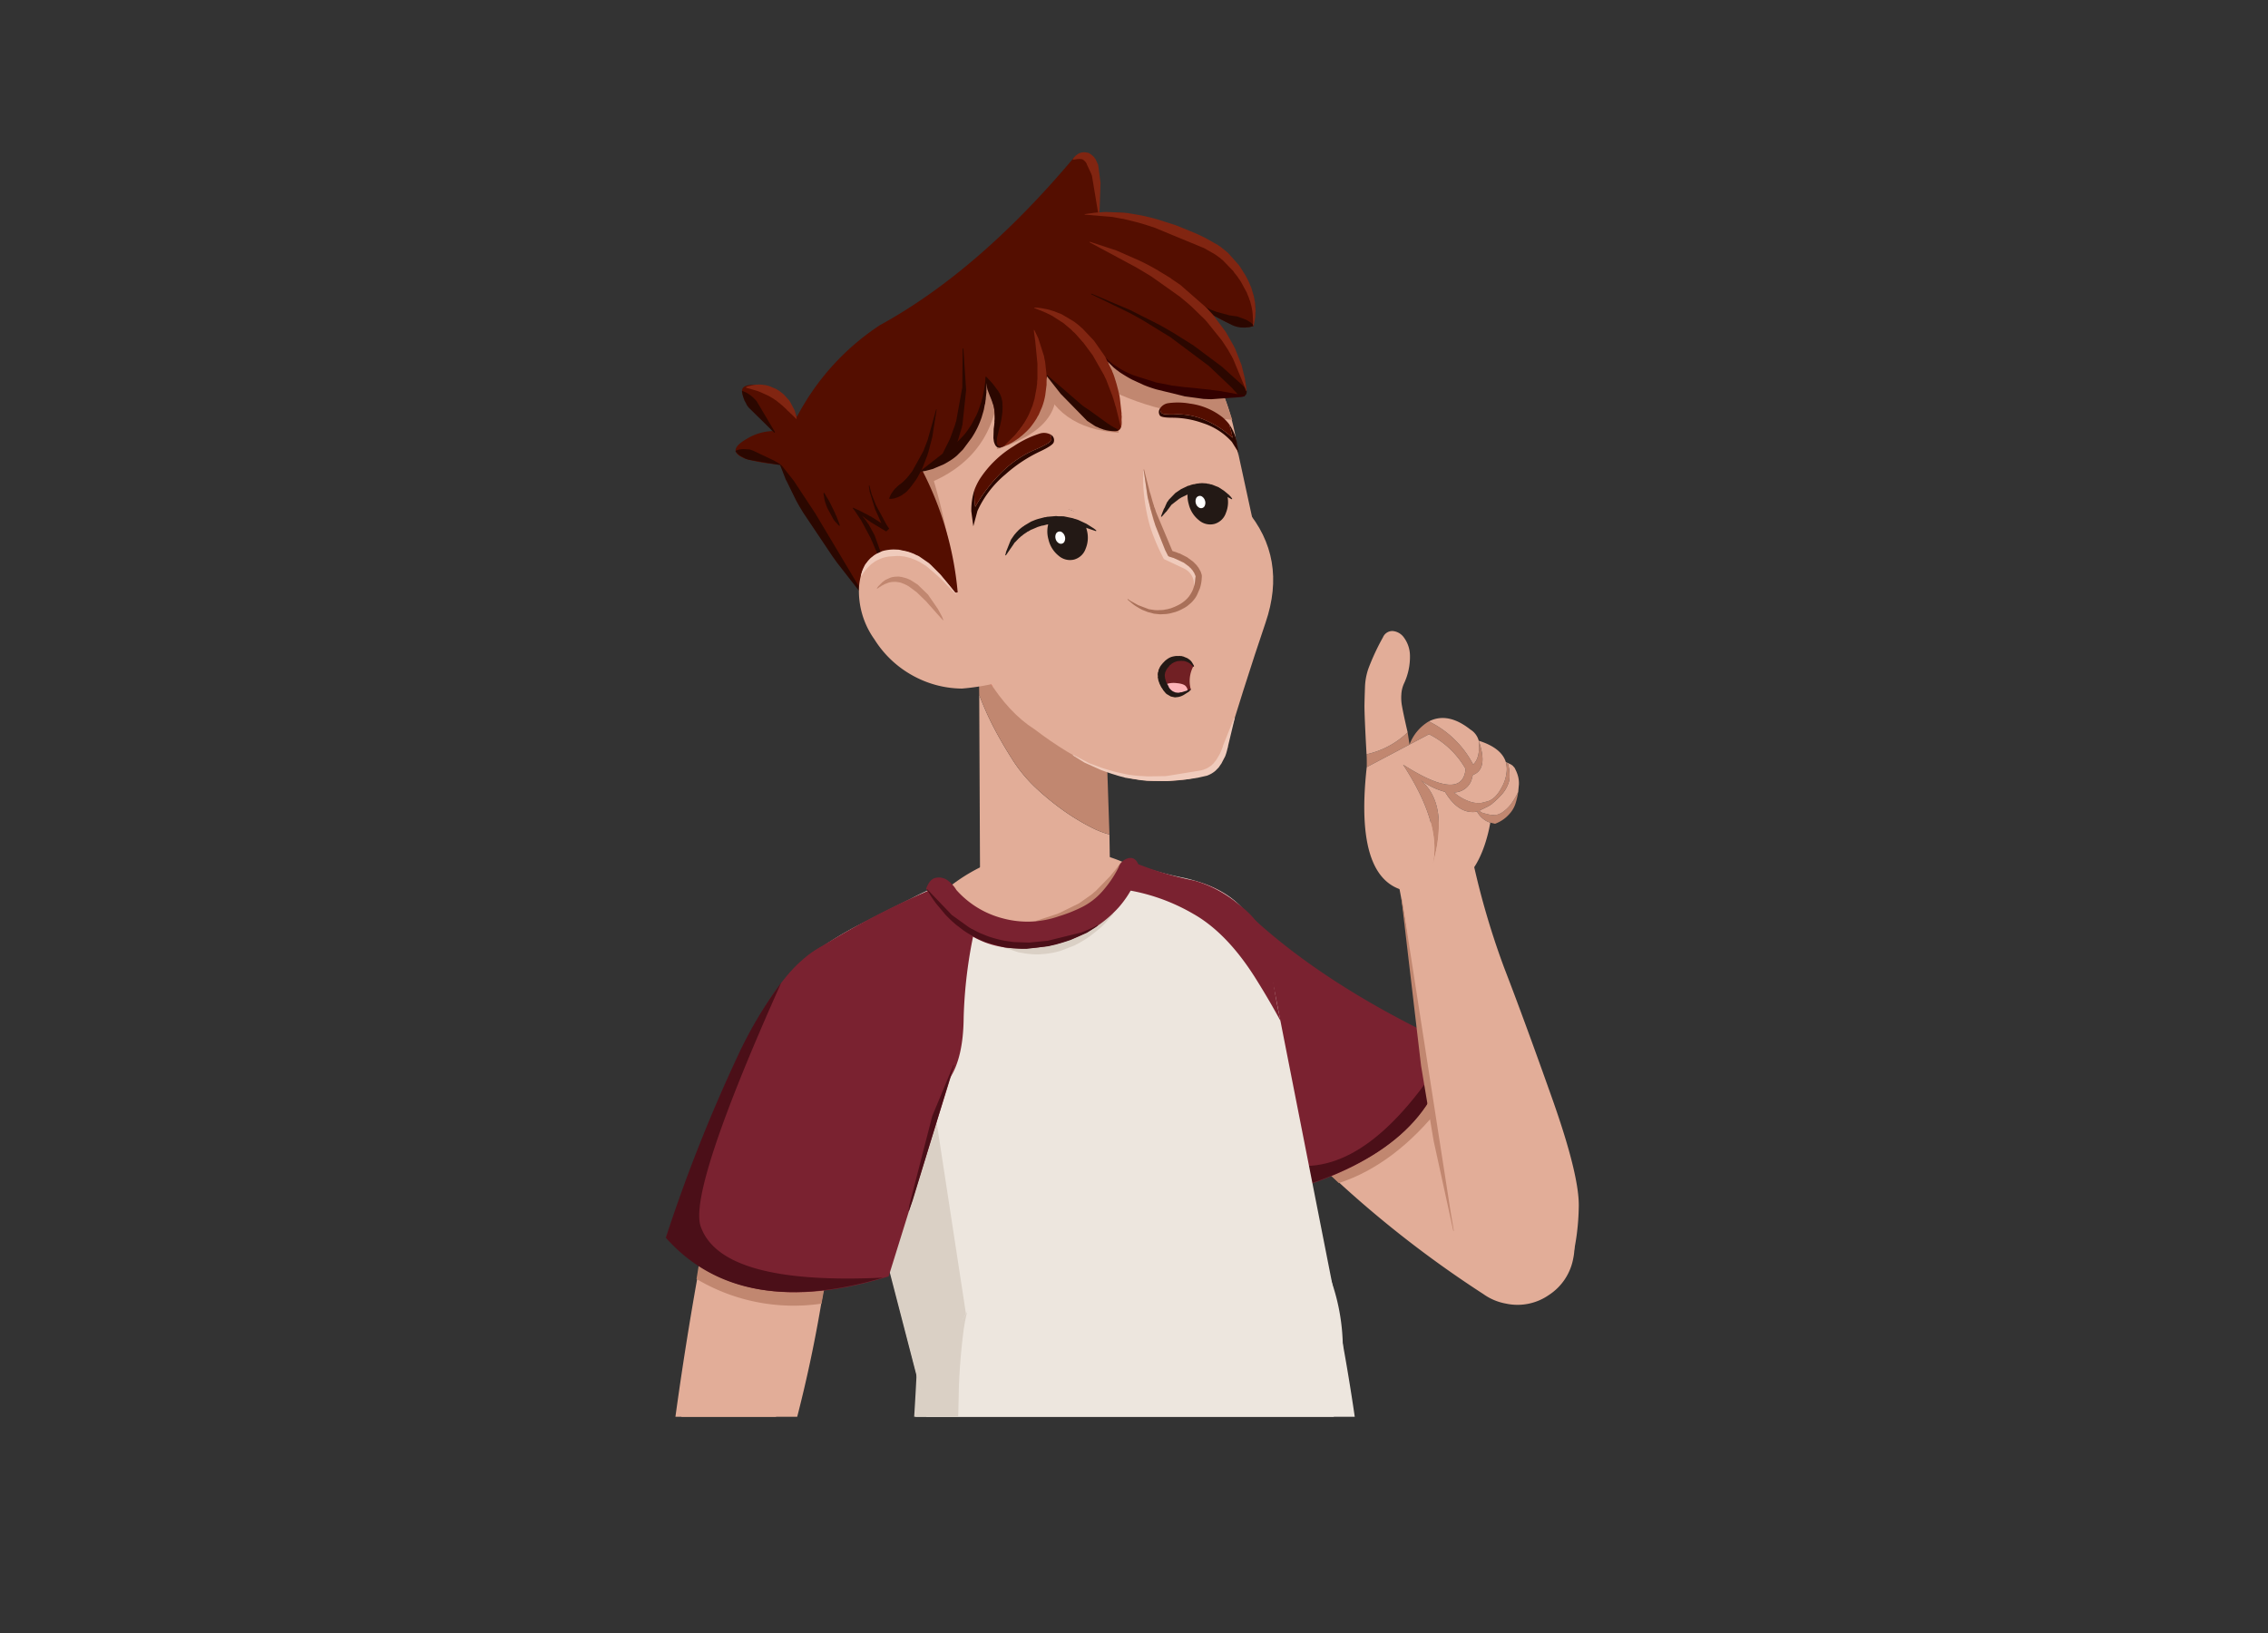 <svg xmlns="http://www.w3.org/2000/svg" xmlns:xlink="http://www.w3.org/1999/xlink" width="375" height="270" viewBox="0 0 375 270">
  <rect x="0" y="0" width="375" height="270" fill="#333333" stroke="none"/>
  <defs>
    <clipPath id="clip-path">
      <rect id="Rectangle_8669" data-name="Rectangle 8669" width="375" height="270" transform="translate(14772.434 -12428)" fill="#fff" stroke="#707070" stroke-width="1" opacity="0.59"/>
    </clipPath>
    <clipPath id="clip-path-2">
      <rect id="Rectangle_8668" data-name="Rectangle 8668" width="189" height="214" transform="translate(87 121)" fill="#fff"/>
    </clipPath>
  </defs>
  <g id="Mask_Group_16614" data-name="Mask Group 16614" transform="translate(-14772.434 12428)" clip-path="url(#clip-path)">
    <g id="Mask_Group_16604" data-name="Mask Group 16604" transform="translate(14772.434 -12528.75)" clip-path="url(#clip-path-2)">
      <g id="male_teen_2" data-name="male teen 2" transform="translate(422.823 911.212)">
        <g id="Group_104732" data-name="Group 104732" transform="matrix(-0.83, 0.558, -0.558, -0.83, -158.829, -601.655)">
          <g id="Group_104721" data-name="Group 104721" transform="translate(0.027 0)">
            <g id="Group_104720" data-name="Group 104720" transform="translate(0 0)">
              <path id="Path_75775" data-name="Path 75775" d="M29.455,41.826,8.89,46.324Q4.53,26.7.455,12.612H.482A10,10,0,0,1,0,9.479,9.115,9.115,0,0,1,2.758,2.785,9.158,9.158,0,0,1,9.479,0a9.071,9.071,0,0,1,6.694,2.785,9.21,9.21,0,0,1,2.222,3.4A180.529,180.529,0,0,1,29.455,41.826Z" transform="translate(0)" fill="#e2ad98"/>
            </g>
          </g>
          <g id="Group_104724" data-name="Group 104724" transform="translate(6.56 33.642)">
            <g id="Group_104723" data-name="Group 104723" transform="translate(0 0)">
              <g id="Group_104722" data-name="Group 104722" transform="translate(0 0)">
                <path id="Path_75776" data-name="Path 75776" d="M2.463,11.8,0,2.319Q11.983-1.588,21.448,1.088l1.928,8.461Z" fill="#c18770"/>
              </g>
            </g>
          </g>
          <g id="Group_104726" data-name="Group 104726" transform="translate(0 35.424)">
            <g id="Group_104725" data-name="Group 104725" transform="translate(0 0)">
              <path id="Path_75777" data-name="Path 75777" d="M20.35,54.493A15.133,15.133,0,0,1,15.932,46h-.027Q12.3,28.687,0,8.276,11.568-4.871,35.667,2.867a108.023,108.023,0,0,1,11.3,37.809,16.6,16.6,0,0,1,.214,2.7,15.143,15.143,0,0,1-4.606,11.112A15.143,15.143,0,0,1,31.463,59.1,15.143,15.143,0,0,1,20.35,54.493Z" transform="translate(0 0)" fill="#7a2230"/>
            </g>
          </g>
          <g id="Group_104729" data-name="Group 104729" transform="translate(0.723 35.408)">
            <g id="Group_104728" data-name="Group 104728" transform="translate(0 0)">
              <g id="Group_104727" data-name="Group 104727" transform="translate(0 0)">
                <path id="Path_75778" data-name="Path 75778" d="M34.837,2.964q7.733,15.22,9.827,27.152T46.029,47.9Q41.611,14.665,32,6.07q-9.586-8.622-32,1.5Q11.325-4.736,34.837,2.964Z" fill="#4b0f18"/>
              </g>
            </g>
          </g>
          <g id="Group_104731" data-name="Group 104731" transform="translate(28.25 75.591)">
            <g id="Group_104730" data-name="Group 104730" transform="translate(0 0)">
              <path id="Path_75779" data-name="Path 75779" d="M3.213,4.017v-.8h.8m-.8,0v-.8m3.213.8L3.213,0,0,3.213,3.213,6.426Zm-4.017,0h.8" transform="translate(0 0)" fill="none" stroke="rgba(0,0,0,0)" stroke-linecap="round" stroke-linejoin="round" stroke-width="0.083"/>
            </g>
          </g>
        </g>
        <g id="Group_104741" data-name="Group 104741" transform="matrix(1, -0.031, 0.031, 1, -197.324, -674.143)">
          <g id="Group_104734" data-name="Group 104734" transform="matrix(0.978, -0.208, 0.208, 0.978, 0, 8.183)">
            <g id="Group_104733" data-name="Group 104733" transform="translate(0 0)">
              <path id="Path_75780" data-name="Path 75780" d="M21.11,61.992a38.985,38.985,0,0,1-3.026,7.873L.009,64.857q-.027-2.035.027-4.07A380.189,380.189,0,0,1,3.731,15.8,128.253,128.253,0,0,0,5.016.054L17.843,0a130.341,130.341,0,0,0,.75,20.539q1.156,8.966,2.544,22.735T21.11,61.992Z" transform="translate(0)" fill="#e2ad98"/>
            </g>
          </g>
          <g id="Group_104736" data-name="Group 104736" transform="translate(4.849 0)">
            <g id="Group_104735" data-name="Group 104735" transform="translate(0 0)">
              <path id="Path_75781" data-name="Path 75781" d="M12.861,6.43a6.194,6.194,0,0,1-1.886,4.545A6.194,6.194,0,0,1,6.43,12.861a6.194,6.194,0,0,1-4.545-1.886A6.194,6.194,0,0,1,0,6.43,6.194,6.194,0,0,1,1.886,1.886,6.2,6.2,0,0,1,6.43,0a6.194,6.194,0,0,1,4.545,1.886A6.194,6.194,0,0,1,12.861,6.43Z" fill="#e2ad98"/>
            </g>
          </g>
          <g id="Group_104738" data-name="Group 104738" transform="translate(5.819 12.442)">
            <g id="Group_104737" data-name="Group 104737" transform="translate(0 0)">
              <path id="Path_75782" data-name="Path 75782" d="M6.636,52.726l.321,2.356q.054.054-.027.054-.054.054-.054-.027L4.092,40.167,2.4,27.689.021.054Q-.032,0,.048,0L.1.027,6.555,52.137Q6.609,52.539,6.636,52.726Z" transform="translate(0)" fill="#c18770"/>
            </g>
          </g>
          <g id="Group_104740" data-name="Group 104740" transform="translate(19.685 67.31)">
            <g id="Group_104739" data-name="Group 104739" transform="translate(0 0)">
              <path id="Path_75783" data-name="Path 75783" d="M3.213,4.017v-.8h.8m-.8,0v-.8m3.213.8L3.213,0,0,3.213,3.213,6.427Zm-4.017,0h.8" transform="translate(0 0)" fill="none" stroke="rgba(0,0,0,0)" stroke-linecap="round" stroke-linejoin="round" stroke-width="0.083"/>
            </g>
          </g>
        </g>
        <g id="Group_104746" data-name="Group 104746" transform="translate(-198.338 -705.914) rotate(-2.104)">
          <g id="Group_104743" data-name="Group 104743" transform="translate(0 0)">
            <g id="Group_104742" data-name="Group 104742" transform="translate(0 0)">
              <path id="Path_75784" data-name="Path 75784" d="M6.969,1.677q.118.992.236,2.032L0,7.182Q.071,5.93.047,5.056A14.073,14.073,0,0,0,6.969,1.677m13.892,15.64-.78-.213a3.656,3.656,0,0,1-.614-.284,4.008,4.008,0,0,1-1.488-1.583l.189-.118-.473.118q-2.859.213-4.914-3.5A11.978,11.978,0,0,1,8.789,9.616q4.725,4.253,1.441,14.317,1.961-6.686-4.205-16.939,9.592,6.615,10.3,1.087A14.286,14.286,0,0,0,10.49,2.126L7.206,3.709A7.51,7.51,0,0,1,10.537,0,16.261,16.261,0,0,1,17.6,7.395q1.252-1.087,1.063-3.9,1.347,4.442-.827,5.481l-.354.142-.26.851a3.078,3.078,0,0,1-2.953,1.914,7.629,7.629,0,0,0,2.953,1.748,4.659,4.659,0,0,0,1.37.165,5.4,5.4,0,0,0,.851-.165,2.988,2.988,0,0,0,.874-.284,4.454,4.454,0,0,0,.732-.52,7.576,7.576,0,0,0,.662-.756,11.925,11.925,0,0,0,.709-1.158,6.514,6.514,0,0,0,.638-1.937,3.949,3.949,0,0,0-.047-1.725q.378.26.378.307a2.6,2.6,0,0,0,.047.307,5.364,5.364,0,0,1,.118,1.11,4.567,4.567,0,0,1-.024.8,2.872,2.872,0,0,1-.142.732,5.506,5.506,0,0,1-1.134,1.89,13.5,13.5,0,0,1-1.583,1.441q-.118.094-.26.213a6.162,6.162,0,0,1-1.158.591,1.653,1.653,0,0,0-.236.118q-.307.118-.614.26a.35.35,0,0,0,.095.165.749.749,0,0,0,.284.213,11.61,11.61,0,0,0,1.559.449q.284,0,.591.024a2.7,2.7,0,0,0,1.11-.354,6.045,6.045,0,0,0,1.725-1.559,12.32,12.32,0,0,0,1.11-1.772,12.03,12.03,0,0,1-.449,1.725,4.633,4.633,0,0,1-1.11,1.843A5.765,5.765,0,0,1,20.861,17.317Z" transform="translate(0.677 15.148)" fill="#c18770"/>
              <path id="Path_75785" data-name="Path 75785" d="M6.89,12.55q.189,1.347.756,4.276A14.073,14.073,0,0,1,.724,20.2Q.606,13.873.677,12.077q.047-.8.095-1.559L.866,9.195a10.408,10.408,0,0,1,.685-3.142A38.138,38.138,0,0,1,4.15.973,1.682,1.682,0,0,1,5.8,0,2.539,2.539,0,0,1,7.623,1.162a5.126,5.126,0,0,1,.874,3A10.371,10.371,0,0,1,7.339,8.746a4.912,4.912,0,0,0-.5,1.772A7.419,7.419,0,0,0,6.89,12.55m11.151,4.205a3.065,3.065,0,0,1,1.3,1.89q.189,2.811-1.063,3.9a16.261,16.261,0,0,0-7.064-7.395q3.213-1.488,6.828,1.607m2.717,15.5-.236,1.016Q17.545,44.656,8.639,43.286-2.418,43.192.677,22.33l7.206-3.473,3.284-1.583A14.286,14.286,0,0,1,17,23.228q-.709,5.528-10.3-1.087,6.166,10.253,4.205,16.939,3.284-10.064-1.441-14.317a11.978,11.978,0,0,0,3.993,2.126q2.055,3.709,4.914,3.5l.473-.118-.189.118a4.008,4.008,0,0,0,1.488,1.583,3.656,3.656,0,0,0,.614.284m4.82-5.079a.524.524,0,0,1-.024.165,12.32,12.32,0,0,1-1.11,1.772,6.045,6.045,0,0,1-1.725,1.559,2.7,2.7,0,0,1-1.11.354Q21.3,31,21.018,31a11.61,11.61,0,0,1-1.559-.449.749.749,0,0,1-.284-.213.351.351,0,0,1-.095-.165q.307-.142.614-.26a1.652,1.652,0,0,1,.236-.118,6.162,6.162,0,0,0,1.158-.591q.142-.118.26-.213a13.5,13.5,0,0,0,1.583-1.441,5.506,5.506,0,0,0,1.134-1.89,2.873,2.873,0,0,0,.142-.732,4.567,4.567,0,0,0,.024-.8,5.365,5.365,0,0,0-.118-1.11,2.594,2.594,0,0,1-.047-.307q0-.047-.378-.307a3.949,3.949,0,0,1,.047,1.725,6.514,6.514,0,0,1-.638,1.937,11.925,11.925,0,0,1-.709,1.158,7.576,7.576,0,0,1-.662.756,4.454,4.454,0,0,1-.732.52,2.988,2.988,0,0,1-.874.284,5.4,5.4,0,0,1-.851.165,4.659,4.659,0,0,1-1.37-.165,7.629,7.629,0,0,1-2.953-1.748A3.078,3.078,0,0,0,17.9,25.118l.26-.851.354-.142q2.174-1.04.827-5.481,3.709,1.323,4.347,3.686.591.307.732.378a2.32,2.32,0,0,1,.4.284,2.434,2.434,0,0,0,.26.307q.165.331.284.638a.923.923,0,0,1,.071.189,4.608,4.608,0,0,1,.284,1.961Z" fill="#e2ad98"/>
            </g>
          </g>
          <g id="Group_104745" data-name="Group 104745" transform="translate(8.562 33.857)">
            <g id="Group_104744" data-name="Group 104744" transform="translate(0 0)">
              <path id="Path_75786" data-name="Path 75786" d="M3.213,4.017v-.8h.8m-.8,0v-.8m3.213.8L3.213,0,0,3.213,3.213,6.427Zm-4.017,0h.8" transform="translate(0 0)" fill="none" stroke="rgba(0,0,0,0)" stroke-linecap="round" stroke-linejoin="round" stroke-width="0.083"/>
            </g>
          </g>
        </g>
        <g id="Group_104756" data-name="Group 104756" transform="matrix(0.999, -0.045, 0.045, 0.999, -281.159, -622.213)">
          <g id="Group_104748" data-name="Group 104748" transform="translate(0 33.635)">
            <g id="Group_104747" data-name="Group 104747" transform="translate(0 0)">
              <path id="Path_75787" data-name="Path 75787" d="M81.837,56.986A345.621,345.621,0,0,0,78.2,0L8.569,3A380.365,380.365,0,0,1,0,57.629Q38.478,72.4,81.837,56.986Z" transform="translate(0)" fill="#ede6de"/>
            </g>
          </g>
          <g id="Group_104750" data-name="Group 104750" transform="translate(8.349 2.149)">
            <g id="Group_104749" data-name="Group 104749" transform="translate(0 0)">
              <path id="Path_75788" data-name="Path 75788" d="M0,35.2A33.925,33.925,0,0,0,10.3,60.1a33.925,33.925,0,0,0,24.9,10.3A33.925,33.925,0,0,0,60.1,60.1a33.925,33.925,0,0,0,10.3-24.9A33.925,33.925,0,0,0,60.1,10.3,33.925,33.925,0,0,0,35.2,0,33.925,33.925,0,0,0,10.3,10.3,33.925,33.925,0,0,0,0,35.2Z" transform="translate(0)" fill="#ede6de"/>
            </g>
          </g>
          <g id="Group_104753" data-name="Group 104753" transform="translate(0.054 0)">
            <g id="Group_104752" data-name="Group 104752" transform="translate(0)">
              <g id="Group_104751" data-name="Group 104751">
                <path id="Path_75789" data-name="Path 75789" d="M42.124,9.319q.83-.027,1.687-.027.857.107,1.714.241a4.61,4.61,0,0,1,.509-.027,38.063,38.063,0,0,1-.482-7.257,8.887,8.887,0,0,1,.134-1.205A9.831,9.831,0,0,1,45.9,0l-.482,1.526A36.3,36.3,0,0,0,23.726,6.641l-6.989,7.284a57.871,57.871,0,0,0-6.159,10.631A49.685,49.685,0,0,0,8.462,34.92,436.513,436.513,0,0,1,0,91.451a45.61,45.61,0,0,0,7.177,2.33q4.409,1.1,6.936,1.848a36.905,36.905,0,0,0,6.293,1.232q3.769.489,7.793,1.232a39.391,39.391,0,0,0,8.141.7q4.151-.076,5.891-.134t7.123-.4a69.056,69.056,0,0,0,9.828-1.259q4.323-.75,7.418-1.553,3.124-.8,3.856-1.018.726-.188,1.446-.4.723-.241,1.446-.455-.562.107-1.1.241-4.392.857-8.944,1.366-3.24.375-6.534.7a116.761,116.761,0,0,1-11.97.4,63.925,63.925,0,0,1-7.418-.589A60.547,60.547,0,0,1,26.94,93.3a23.481,23.481,0,0,1-7.311-4.044,14.083,14.083,0,0,1-4.82-7.525,37.656,37.656,0,0,1-1.044-6.079,91.131,91.131,0,0,1-.348-11.033q.134-4.151.4-8.355.161-2.865.455-5.731.351-3.214.616-7.659.286-4.445,1.152-9.721A31.993,31.993,0,0,1,19.388,23.3a21.461,21.461,0,0,1,6.882-7.579,44.051,44.051,0,0,1,6.373-3.7A28.991,28.991,0,0,1,42.124,9.319Z" fill="#dad0c5"/>
              </g>
            </g>
          </g>
          <g id="Group_104755" data-name="Group 104755" transform="translate(37.705 95.441)">
            <g id="Group_104754" data-name="Group 104754" transform="translate(0 0)">
              <path id="Path_75790" data-name="Path 75790" d="M3.214,2.41v.8h.8m-.8,0v.8m3.214-.8L3.214,6.427,0,3.214,3.214,0Zm-4.017,0h.8" transform="translate(0 0)" fill="none" stroke="rgba(0,0,0,0)" stroke-linecap="round" stroke-linejoin="round" stroke-width="0.083"/>
            </g>
          </g>
        </g>
        <g id="Group_104781" data-name="Group 104781" transform="translate(-299.215 -662.348) rotate(-9)">
          <g id="Group_104758" data-name="Group 104758" transform="translate(30.393 0)">
            <g id="Group_104757" data-name="Group 104757" transform="translate(0 0)">
              <path id="Path_75791" data-name="Path 75791" d="M32.4,19.229,35.053,6.536a30.261,30.261,0,0,0-8.73-5.008A27.548,27.548,0,0,0,17.513,0,29.54,29.54,0,0,0,.616,5.09L0,19.229Z" fill="#e2ad98"/>
            </g>
          </g>
          <g id="Group_104760" data-name="Group 104760" transform="translate(8.435 3.135)">
            <g id="Group_104759" data-name="Group 104759" transform="translate(0 0)">
              <path id="Path_75792" data-name="Path 75792" d="M74.979,21.182a18.653,18.653,0,0,0-2.838-9.372Q69.557,7.721,63.3,5.222a54.5,54.5,0,0,1-8.569-4.017q-2.185,5.811-9.319,9.962-7.1,4.178-12.452-1.285Q27.638,4.445,26.3,3.294A11.429,11.429,0,0,1,23.806,0a44.482,44.482,0,0,0-5.623,1.553q-4.712,1.48-9.426,3.026A55.9,55.9,0,0,0,0,8.355L7.069,82.049q2.785-3.8,5.838-7.364Q15.639,71.5,18.638,68.5l1.125-1.125L20.887,66.3q2.169-1.982,4.5-3.776a45.114,45.114,0,0,1,8.971-5.275A28.482,28.482,0,0,1,43.167,55a26.956,26.956,0,0,1,8.7.777,32.823,32.823,0,0,1,8.542,3.749,39.681,39.681,0,0,1,5.329,3.91,56.94,56.94,0,0,1,4.713,4.552,70.858,70.858,0,0,1,6.587,8.167Z" fill="#ede6de"/>
            </g>
          </g>
          <g id="Group_104762" data-name="Group 104762" transform="translate(0.268 9.535)">
            <g id="Group_104761" data-name="Group 104761" transform="translate(0 0)">
              <path id="Path_75793" data-name="Path 75793" d="M31.438,15.719A15.144,15.144,0,0,0,26.832,4.606,15.144,15.144,0,0,0,15.719,0,15.144,15.144,0,0,0,4.606,4.606,15.144,15.144,0,0,0,0,15.719,15.144,15.144,0,0,0,4.606,26.832a15.144,15.144,0,0,0,11.113,4.606,15.144,15.144,0,0,0,11.113-4.606A15.144,15.144,0,0,0,31.438,15.719Z" fill="#ede6de"/>
            </g>
          </g>
          <g id="Group_104765" data-name="Group 104765" transform="translate(11.059 38)">
            <g id="Group_104764" data-name="Group 104764" transform="translate(0 0)">
              <g id="Group_104763" data-name="Group 104763">
                <path id="Path_75794" data-name="Path 75794" d="M13.978,0Q.027,2.276,0,2.249l4.392,45.2,9.4-11.568Z" fill="#dad0c5"/>
              </g>
            </g>
          </g>
          <g id="Group_104770" data-name="Group 104770" transform="translate(0 3.536)">
            <g id="Group_104767" data-name="Group 104767" transform="translate(0 0)">
              <g id="Group_104766" data-name="Group 104766">
                <path id="Path_75795" data-name="Path 75795" d="M32.134,21.958A77.031,77.031,0,0,1,37.115,5.623L30.849,0A138.006,138.006,0,0,0,10.711,6.668Q.519,10.814,0,22.654q1.425,9,8.194,12.773L8.7,35.7q.341.19.669.348.073.032.134.054l.455.187a14.5,14.5,0,0,0,4.418,1.071,15.987,15.987,0,0,0,1.607.08A15.144,15.144,0,0,0,27.1,32.83a14.781,14.781,0,0,0,1.125-1.259Q31.045,28.515,32.134,21.958Z" fill="#7a2230"/>
              </g>
            </g>
            <g id="Group_104769" data-name="Group 104769" transform="translate(61.537 1.071)">
              <g id="Group_104768" data-name="Group 104768" transform="translate(0 0)">
                <path id="Path_75796" data-name="Path 75796" d="M10.765,9.854q5.124,4.068,8.649,12.452,1.644,3.878,2.865,7.364a72.14,72.14,0,0,1-.107-8.462,21.48,21.48,0,0,0-.455-5.784q-.219-2.673-3.16-5.811a20.093,20.093,0,0,0-6.721-5.141A54.416,54.416,0,0,1,2.517,0L0,4.07A32.112,32.112,0,0,1,10.765,9.854Z" fill="#7a2230"/>
              </g>
            </g>
          </g>
          <g id="Group_104772" data-name="Group 104772" transform="translate(46.434 4.233)">
            <g id="Group_104771" data-name="Group 104771" transform="translate(0 0)">
              <path id="Path_75797" data-name="Path 75797" d="M10.5,4.017l-.161.08-.509.321L7.5,5.57,4.044,6.641l-.161.027-.161.054L.054,7.31H.027L0,7.364l.027.027.214.054,1.446.107.134.027,1.848-.054.348-.054H4.2L5.7,7.2l1.58-.455a12.508,12.508,0,0,0,1.58-.616l.777-.4,2.383-1.607,2.089-2.115.91-1.285L15.13.589l.187-.348L15.424.08Q15.451.054,15.4,0h-.054L15.21.161,14.085,1.232l-.107.08-.321.295-.107.08-.214.214Z" transform="translate(0)" fill="#c18770"/>
            </g>
          </g>
          <g id="Group_104774" data-name="Group 104774" transform="translate(38.079 12.32)">
            <g id="Group_104773" data-name="Group 104773" transform="translate(0 0)">
              <path id="Path_75798" data-name="Path 75798" d="M17.111,1.687l-.589.241-.214.054a18.054,18.054,0,0,1-1.794.562q-.8.214-.937.241l-1.446.295H12l-.107.027-2.276.161-.134.027-.107-.027h-.75L7.15,3.133,4.659,2.6l-2.7-.991L.964,1.125.75,1.044.589.937.08.7Q0,.616,0,.723V.777L1.633,2.2l.134.08.589.428L4.74,3.936h.054l1.071.375L6,4.338l.107.054.268.054a11.212,11.212,0,0,0,2.115.375,13.755,13.755,0,0,0,2.249.027l.83-.08,2.383-.509.268-.08.107-.054L14.46,4.1l.509-.187a17.757,17.757,0,0,0,1.821-.777l1.526-.857a13.19,13.19,0,0,0,1.232-.83L21.208.08V0h-.08L19.575.7l-.08.027-.589.268-.161.054-.161.08-1.259.509Z" transform="translate(0)" fill="#dad0c5"/>
            </g>
          </g>
          <g id="Group_104776" data-name="Group 104776" transform="translate(29.349 1.929)">
            <g id="Group_104775" data-name="Group 104775" transform="translate(0 0)">
              <path id="Path_75799" data-name="Path 75799" d="M22.521,13.5a19.452,19.452,0,0,0,8.462-3.963,17.021,17.021,0,0,0,2.758-2.919,9.289,9.289,0,0,0,1.553-3.4q-.214-1.366-1.285-1.446a2.24,2.24,0,0,0-2.035,1.259,18.478,18.478,0,0,1-3.4,3.588,11.115,11.115,0,0,1-3.562,1.928,24.317,24.317,0,0,1-4.017.91,15.63,15.63,0,0,1-9.239-1.1A15.409,15.409,0,0,1,4.9,2.518,5.406,5.406,0,0,0,3.722.724,2.441,2.441,0,0,0,1.9,0Q.83,0,0,1.527A26.27,26.27,0,0,0,4.231,8.436a14.6,14.6,0,0,0,8.944,5.141A22.584,22.584,0,0,0,22.521,13.5Z" transform="translate(0 0)" fill="#7a2230"/>
            </g>
          </g>
          <g id="Group_104778" data-name="Group 104778" transform="translate(29.435 3.569)">
            <g id="Group_104777" data-name="Group 104777" transform="translate(0 0)">
              <path id="Path_75800" data-name="Path 75800" d="M19.757,12.339q1.018-.107,2.437-.348l2.838-.75,1.607-.7.321-.187q.08,0,.027-.054,0-.08-.054-.027l-.107.027-.428.161-.214.054-.134.054-.428.107q-.321.107-1.526.375l-5.677.482-3.106-.187-2.49-.482-1.392-.428A19.85,19.85,0,0,1,8.778,9.26L7.573,8.537q-.669-.455-1.125-.83l-.161-.08L6.18,7.519l-.268-.214L3.422,4.842.1.048Q.1-.032.048.021q-.08,0-.027.054L.557,1.36q.455.964.723,1.419L2.351,4.574a20.13,20.13,0,0,0,1.5,1.955l.937.991a12.034,12.034,0,0,0,1.044.937,13.084,13.084,0,0,0,1.178.91l1.259.8,2.812,1.285a24.542,24.542,0,0,0,3,.75l.723.107,3.615.134Z" fill="#4b0f18"/>
            </g>
          </g>
          <g id="Group_104780" data-name="Group 104780" transform="translate(47.371 81.06)">
            <g id="Group_104779" data-name="Group 104779" transform="translate(0 0)">
              <path id="Path_75801" data-name="Path 75801" d="M3.213,2.41v.8h.8m-.8,0v.8m3.213-.8L3.213,6.427,0,3.213,3.213,0Zm-4.017,0h.8" transform="translate(0 0)" fill="none" stroke="rgba(0,0,0,0)" stroke-linecap="round" stroke-linejoin="round" stroke-width="0.083"/>
            </g>
          </g>
        </g>
        <g id="Group_104800" data-name="Group 104800" transform="translate(-312.273 -655.994) rotate(0.528)">
          <g id="Group_104783" data-name="Group 104783" transform="translate(1.285 49.297)">
            <g id="Group_104782" data-name="Group 104782" transform="translate(0 0)">
              <path id="Path_75802" data-name="Path 75802" d="M18.61,38.158A223.938,223.938,0,0,0,25.573,4.07L5.3,0Q2.078,17.723,0,35.159Z" transform="translate(0 0)" fill="#e2ad98"/>
            </g>
          </g>
          <g id="Group_104785" data-name="Group 104785" transform="translate(1.259 75.566)">
            <g id="Group_104784" data-name="Group 104784" transform="translate(0 0)">
              <path id="Path_75803" data-name="Path 75803" d="M18.959,9.479a9.159,9.159,0,0,0-2.785-6.721A9.115,9.115,0,0,0,9.479,0,9.2,9.2,0,0,0,2.758,2.758,9.2,9.2,0,0,0,0,9.479a9.115,9.115,0,0,0,2.758,6.694,9.159,9.159,0,0,0,6.721,2.785,9.071,9.071,0,0,0,6.694-2.785A9.071,9.071,0,0,0,18.959,9.479Z" transform="translate(0 0)" fill="#e2ad98"/>
            </g>
          </g>
          <g id="Group_104788" data-name="Group 104788" transform="translate(5.141 45.95)">
            <g id="Group_104787" data-name="Group 104787" transform="translate(0 0)">
              <g id="Group_104786" data-name="Group 104786" transform="translate(0 0)">
                <path id="Path_75804" data-name="Path 75804" d="M1.687,0,0,11.006a31.44,31.44,0,0,0,20.7,3.883L22.493,4.713Z" fill="#c18770"/>
              </g>
            </g>
          </g>
          <g id="Group_104790" data-name="Group 104790" transform="translate(16.977 0)">
            <g id="Group_104789" data-name="Group 104789" transform="translate(0 0)">
              <path id="Path_75805" data-name="Path 75805" d="M31.437,15.718A15.143,15.143,0,0,0,26.831,4.606,15.144,15.144,0,0,0,15.718,0,15.144,15.144,0,0,0,4.606,4.606,15.143,15.143,0,0,0,0,15.718,15.143,15.143,0,0,0,4.606,26.831a15.143,15.143,0,0,0,11.113,4.606,15.143,15.143,0,0,0,11.113-4.606A15.143,15.143,0,0,0,31.437,15.718Z" transform="translate(0)" fill="#7a2230"/>
            </g>
          </g>
          <g id="Group_104792" data-name="Group 104792" transform="translate(0.054 4.284)">
            <g id="Group_104791" data-name="Group 104791" transform="translate(0 0)">
              <path id="Path_75806" data-name="Path 75806" d="M36.846,51.948,47.932,15.129,21.85,0Q12.639,8.114,0,45.843,12.746,59.687,36.846,51.948Z" transform="translate(0 0)" fill="#7a2230"/>
            </g>
          </g>
          <g id="Group_104795" data-name="Group 104795" transform="translate(0 7.846)">
            <g id="Group_104794" data-name="Group 104794" transform="translate(0 0)">
              <g id="Group_104793" data-name="Group 104793" transform="translate(0 0)">
                <path id="Path_75807" data-name="Path 75807" d="M11.621,12.157A263.26,263.26,0,0,0,0,42.335Q12.251,55.842,35.989,48.6,9.265,50.128,5.757,40.434,3.615,34.543,18.691,0A68.857,68.857,0,0,0,11.621,12.157Z" fill="#4b0f18"/>
              </g>
            </g>
          </g>
          <g id="Group_104797" data-name="Group 104797" transform="translate(40.065 21.16)">
            <g id="Group_104796" data-name="Group 104796" transform="translate(0 0)">
              <path id="Path_75808" data-name="Path 75808" d="M7.225.048,3.8,8.51.129,23.345l-.107.83q-.054.054.027.054L.1,24.2l.589-1.714L7.3.075Q7.358.021,7.278.021,7.225-.032,7.225.048Z" fill="#4b0f18"/>
            </g>
          </g>
          <g id="Group_104799" data-name="Group 104799" transform="translate(29.482 12.505)">
            <g id="Group_104798" data-name="Group 104798" transform="translate(0 0)">
              <path id="Path_75809" data-name="Path 75809" d="M3.213,2.41v.8h.8m-.8,0v.8m3.213-.8L3.213,6.427,0,3.213,3.213,0Zm-4.017,0h.8" transform="translate(0 0)" fill="none" stroke="rgba(0,0,0,0)" stroke-linecap="round" stroke-linejoin="round" stroke-width="0.083"/>
            </g>
          </g>
        </g>
        <g id="Group_104809" data-name="Group 104809" transform="translate(-326.022 -572.881) rotate(-9.82)">
          <g id="Group_104802" data-name="Group 104802" transform="matrix(0.978, 0.208, -0.208, 0.978, 14.525, 0)">
            <g id="Group_104801" data-name="Group 104801" transform="translate(0 0)">
              <path id="Path_75810" data-name="Path 75810" d="M21.111,7.873A38.987,38.987,0,0,0,18.085,0L.009,5.008q-.027,2.035.027,4.07a380.206,380.206,0,0,0,3.7,44.99A128.26,128.26,0,0,1,5.017,69.814l12.827.054a130.349,130.349,0,0,1,.75-20.54q1.156-8.967,2.544-22.736T21.111,7.873Z" fill="#e2ad98"/>
            </g>
          </g>
          <g id="Group_104804" data-name="Group 104804" transform="translate(4.849 63.663)">
            <g id="Group_104803" data-name="Group 104803" transform="translate(0 0)">
              <path id="Path_75811" data-name="Path 75811" d="M12.862,6.431a6.194,6.194,0,0,0-1.886-4.545A6.2,6.2,0,0,0,6.431,0,6.2,6.2,0,0,0,1.886,1.886,6.2,6.2,0,0,0,0,6.431a6.2,6.2,0,0,0,1.886,4.545,6.2,6.2,0,0,0,4.545,1.886,6.2,6.2,0,0,0,4.545-1.886A6.194,6.194,0,0,0,12.862,6.431Z" transform="translate(0 0)" fill="#e2ad98"/>
            </g>
          </g>
          <g id="Group_104806" data-name="Group 104806" transform="translate(5.819 8.922)">
            <g id="Group_104805" data-name="Group 104805" transform="translate(0 0)">
              <path id="Path_75812" data-name="Path 75812" d="M6.636,2.432,6.957.075Q7.011.021,6.931.021q-.054-.054-.054.027L4.092,14.991,2.4,27.471.021,55.107q-.054.054.027.054L.1,55.134,6.556,3.021Q6.609,2.619,6.636,2.432Z" fill="#c18770"/>
            </g>
          </g>
          <g id="Group_104808" data-name="Group 104808" transform="translate(19.686 2.784)">
            <g id="Group_104807" data-name="Group 104807" transform="translate(0 0)">
              <path id="Path_75813" data-name="Path 75813" d="M3.214,2.41v.8h.8m-.8,0v.8m3.214-.8L3.214,6.427,0,3.214,3.214,0Zm-4.017,0h.8" fill="none" stroke="rgba(0,0,0,0)" stroke-linecap="round" stroke-linejoin="round" stroke-width="0.083"/>
            </g>
          </g>
        </g>
        <g id="Group_104814" data-name="Group 104814" transform="matrix(0.95, 0.311, -0.311, 0.95, -318.52, -517.793)">
          <g id="Group_104811" data-name="Group 104811" transform="translate(0 0)">
            <g id="Group_104810" data-name="Group 104810">
              <path id="Path_75814" data-name="Path 75814" d="M5.6,21.613A4.814,4.814,0,0,0,6.59,19.1q-.67-8.249-.562-17.113A61,61,0,0,0,4.8,20.354q-.027.08.214,1.821l.589-.562M12.214.67q-.161.777-.321,1.527a64.668,64.668,0,0,0-.375,18.1q.214,1.9.589,3.83a4.686,4.686,0,0,0,1.687-3.187,4.465,4.465,0,0,0-.134-.643,87.319,87.319,0,0,1-1.5-17.89q0-.884.054-1.741M.965,12.4Q.939,11.007.939,7.552A27.638,27.638,0,0,1,2.224,0,17.613,17.613,0,0,0,.992,3.615,15.251,15.251,0,0,1,.51,5.249,20.366,20.366,0,0,0,0,10.472,17.265,17.265,0,0,1,.965,12.4Z" transform="translate(1.038 19.684)" fill="#c18770"/>
              <path id="Path_75815" data-name="Path 75815" d="M17.7,0q-.428,0-.857.027l-.08.134q-.054.027-.054.054A9.874,9.874,0,0,0,9.69,5.972q-1.768,2.758-3.964,6.99-.482.777-1.018,1.527a7.265,7.265,0,0,0-.455.777q-.777,1.152-1.366,2.169A21.333,21.333,0,0,0,.1,23.487q-.429,1.9.937,6.669a20.366,20.366,0,0,1,.509-5.222A15.252,15.252,0,0,0,2.031,23.3a17.613,17.613,0,0,1,1.232-3.616,27.638,27.638,0,0,0-1.286,7.552q0,3.455.027,4.847l.027,2.089q.107.723.295,1.5.455,2.143.8,4.339l.08.107q1.527,2.892,2.839,1.741-.241-1.741-.214-1.821A61,61,0,0,1,7.066,21.666q-.107,8.865.562,17.113.027.643.08,1.259.241,2.25.75,5.035,3.16,2.169,4.687-1.259-.375-1.928-.589-3.83a64.668,64.668,0,0,1,.375-18.1q.161-.75.321-1.527-.054.857-.054,1.741a87.319,87.319,0,0,0,1.5,17.89,4.464,4.464,0,0,1,.134.643q.295,1.152.857,3,4.553-.616,5.6-3.749a9.575,9.575,0,0,0-.161-4.981Q19.3,24.639,21.1,20.22q1.741-.428,1.527,4.419-.375,5.41,1.741,6.936a4.508,4.508,0,0,0,5.544.107Q27.955,22.63,28.839,18.1q.857-4.526.884-4.633-.429-1.1-.937-2.143a53.586,53.586,0,0,0-2.946-5.517Q25.25,4.847,24.688,4.1A9.484,9.484,0,0,0,20.938.937,2.4,2.4,0,0,0,20.51.723,5.736,5.736,0,0,0,17.7,0Z" fill="#e2ad98"/>
            </g>
          </g>
          <g id="Group_104813" data-name="Group 104813" transform="translate(15.341 3.133)">
            <g id="Group_104812" data-name="Group 104812" transform="translate(0 0)">
              <path id="Path_75816" data-name="Path 75816" d="M3.214,2.41v.8h.8m-.8,0v.8m3.214-.8L3.214,6.428,0,3.214,3.214,0Zm-4.017,0h.8" transform="translate(0)" fill="none" stroke="rgba(0,0,0,0)" stroke-linecap="round" stroke-linejoin="round" stroke-width="0.083"/>
            </g>
          </g>
        </g>
        <g id="Group_104819" data-name="Group 104819" transform="translate(-262.119 -713.673) rotate(-1.593)">
          <g id="Group_104816" data-name="Group 104816" transform="translate(0 0)">
            <g id="Group_104815" data-name="Group 104815" transform="translate(0 0)">
              <path id="Path_75817" data-name="Path 75817" d="M21.5,30.422l.08-6.722a15.468,15.468,0,0,1-2.517-1.018A36.4,36.4,0,0,1,14.06,19.5a43.891,43.891,0,0,1-4.526-3.937,24.4,24.4,0,0,1-3.722-4.82Q4.178,8.007,2.946,5.463A47.206,47.206,0,0,1,.7,0L0,30.1Z" transform="translate(0 18.103)" fill="#e2ad98"/>
              <path id="Path_75818" data-name="Path 75818" d="M20.7,9.507h-.134A9.818,9.818,0,0,0,17.594,3a9.855,9.855,0,0,0-7.231-3A9.974,9.974,0,0,0,3.08,3,9.931,9.931,0,0,0,.107,10.257q0,.295.027.589L0,18.1a47.205,47.205,0,0,0,2.25,5.463q1.232,2.544,2.865,5.276a24.4,24.4,0,0,0,3.722,4.82A43.891,43.891,0,0,0,13.363,37.6a36.4,36.4,0,0,0,5.008,3.187A15.469,15.469,0,0,0,20.888,41.8Z" transform="translate(0.696 0)" fill="#c18770"/>
            </g>
          </g>
          <g id="Group_104818" data-name="Group 104818" transform="translate(6.668 51.552)">
            <g id="Group_104817" data-name="Group 104817" transform="translate(0 0)">
              <path id="Path_75819" data-name="Path 75819" d="M3.214,2.41v.8h.8m-.8,0v.8m3.214-.8L3.214,6.427,0,3.214,3.214,0Zm-4.017,0h.8" transform="translate(0 0)" fill="none" stroke="rgba(0,0,0,0)" stroke-linecap="round" stroke-linejoin="round" stroke-width="0.083"/>
            </g>
          </g>
        </g>
        <g id="Group_104931" data-name="Group 104931" transform="translate(-309.629 -768.102) rotate(-14.636)">
          <g id="Group_104820" data-name="Group 104820" transform="translate(30.385 66.9)">
            <path id="Path_75820" data-name="Path 75820" d="M20.5,10.251a9.829,9.829,0,0,1-3.01,7.24,9.829,9.829,0,0,1-7.24,3.01,9.894,9.894,0,0,1-7.26-3.01A9.862,9.862,0,0,1,0,10.251a9.927,9.927,0,0,1,2.991-7.26A9.927,9.927,0,0,1,10.251,0a9.862,9.862,0,0,1,7.24,2.991A9.894,9.894,0,0,1,20.5,10.251Z" transform="translate(0 0)" fill="none" stroke="red" stroke-linecap="round" stroke-linejoin="round" stroke-width="0.083"/>
          </g>
          <g id="Group_104834" data-name="Group 104834" transform="translate(17.916 17.863)">
            <g id="Group_104822" data-name="Group 104822" transform="translate(0 0)">
              <g id="Group_104821" data-name="Group 104821" transform="translate(0 0)">
                <path id="Path_75821" data-name="Path 75821" d="M53.588,9.186A30.246,30.246,0,0,0,31.387,0a30.246,30.246,0,0,0-22.2,9.186A30.246,30.246,0,0,0,0,31.387,30.2,30.2,0,0,0,4.794,48.178l.027.134Q16.1,64.09,32.137,66.175,51.1,68.038,61.729,53.32l.7-16.845-.161.67a31.808,31.808,0,0,0,.509-5.758A30.246,30.246,0,0,0,53.588,9.186Z" fill="#e2ad98"/>
              </g>
            </g>
            <g id="Group_104833" data-name="Group 104833" transform="translate(6.839 13.49)">
              <g id="Group_104824" data-name="Group 104824" transform="matrix(0.566, 0.824, -0.824, 0.566, 18.737, 0.234)">
                <g id="Group_104823" data-name="Group 104823" transform="translate(0 0)">
                  <path id="Path_75822" data-name="Path 75822" d="M3.428,1.205,0,0,.241,20.889l2.571,1.848Q10.254,11.319,3.428,1.205Z" fill="#c18770"/>
                </g>
              </g>
              <g id="Group_104826" data-name="Group 104826" transform="translate(17.129 1.267)">
                <g id="Group_104825" data-name="Group 104825" transform="translate(0 0)">
                  <path id="Path_75823" data-name="Path 75823" d="M9.32.4,1.848,6.775,0,11.3Q13.916,10.5,11.783,0Z" fill="#c18770"/>
                </g>
              </g>
              <g id="Group_104828" data-name="Group 104828" transform="translate(27.011 1.133)">
                <g id="Group_104827" data-name="Group 104827" transform="translate(0 0)">
                  <path id="Path_75824" data-name="Path 75824" d="M10.311,13.9l.187-5.49L4.928,0,0,1.553Q.424,10.608,10.311,13.9Z" fill="#c18770"/>
                </g>
              </g>
              <g id="Group_104830" data-name="Group 104830" transform="translate(38.054 0) rotate(25.988)">
                <g id="Group_104829" data-name="Group 104829" transform="translate(0 0)">
                  <path id="Path_75825" data-name="Path 75825" d="M23.914,8.034l-2.3-3.883L0,0V6.133Q9.458,9.854,23.914,8.034Z" transform="translate(0 0)" fill="#c18770"/>
                </g>
              </g>
              <g id="Group_104832" data-name="Group 104832" transform="translate(0.043 14.095)">
                <g id="Group_104831" data-name="Group 104831" transform="translate(0 0)">
                  <path id="Path_75826" data-name="Path 75826" d="M.75,0,0,14.435l4.526,4.9A96.555,96.555,0,0,0,5.651,0Z" fill="#c18770"/>
                </g>
              </g>
            </g>
          </g>
          <g id="Group_104839" data-name="Group 104839" transform="translate(28.307 63.952)">
            <g id="Group_104836" data-name="Group 104836" transform="translate(0 0)">
              <g id="Group_104835" data-name="Group 104835">
                <path id="Path_75827" data-name="Path 75827" d="M7.873,26.3q8.5,10.864,16.845,13.283t11.569.027Q43.115,28.365,49.33,18.934,55.546,9.533,50.937,0L0,1.152Q1.175,19.144,7.873,26.3Z" fill="#e2ad98"/>
              </g>
            </g>
            <g id="Group_104838" data-name="Group 104838" transform="translate(12.975 32.043)">
              <g id="Group_104837" data-name="Group 104837" transform="translate(0 0)">
                <path id="Path_75828" data-name="Path 75828" d="M27.41.924q.08-.08-.027-.08H27.33l-2.946,3.99-.027.08-.027.054-.08.107q-.536.723-.7.911l-.75.75-.134.107-.054.054-.054.027-.375.295-.536.295L21.09,7.7a2.924,2.924,0,0,1-.616.107h-.08l-.054.027H19.8L14.127,7.3l-.08-.027h-.107l-2.946-.723-.027-.027h-.054l-.8-.268a13,13,0,0,1-1.366-.482L8.074,5.5l-.161-.08L7.833,5.4l-.08-.054L6.226,4.566Q5.262,4.03,4.084,3.281L2.343,2.075.147.094.094.013q-.027-.027-.08,0-.027.054,0,.08l.054.08L1.513,1.7,3.87,3.6q1.259.884,2.116,1.393a13.369,13.369,0,0,0,1.205.7l.295.187.08.027L9.9,6.923l.723.241.08.054h.054l.054.027,2.973.83h.054l.027.027h.027l.08.027,3.481.589q.536.054,1.553.161l1.553.054a4.391,4.391,0,0,0,1.58-.428l.67-.4.482-.428.08-.054L24.3,6.6a8.24,8.24,0,0,0,.67-1.1l.161-.268.107-.241Z" fill="#f0cbbc"/>
              </g>
            </g>
          </g>
          <g id="Group_104882" data-name="Group 104882" transform="translate(0 0)">
            <g id="Group_104841" data-name="Group 104841" transform="translate(0.026 0.222)">
              <g id="Group_104840" data-name="Group 104840" transform="translate(0 0)">
                <path id="Path_75829" data-name="Path 75829" d="M84.842,20.184Q75.5,11.106,68.1,10.249a18.754,18.754,0,0,0,.482-8.382q-.295-2.6-2.223-1.58Q46.358,14.453,28.308,18.979A40.723,40.723,0,0,0,13.07,28.272q-.949.913-1.848,1.9-.643-4.553-3.642-6.213-5.115-2.3-3.856,1.393,1.955,4.071,3.16,6.106A8.836,8.836,0,0,0,2.2,31.62q-3.964,1.1-.777,3.214a27.666,27.666,0,0,0,5.115,2.25q.031.148.054.295a103.3,103.3,0,0,0,8.677,25.763L29.62,64.962a54.438,54.438,0,0,0-.562-20.942,18.687,18.687,0,0,0,3.321-.643q6.99-1.66,10.712-11.194a18.989,18.989,0,0,1-.75,8.489q-1.419,4.446,2.3,2.116A27.173,27.173,0,0,0,53,34.03a54.141,54.141,0,0,0,5.222,9.186q5.035,5.41,4.821-.428l.241-8.623.161.214a20.329,20.329,0,0,0,3.294,3.589,33.3,33.3,0,0,0,4.178,2.973,26.08,26.08,0,0,0,4.017,1.955q2.651.964,4.687,1.553a22.914,22.914,0,0,0,3.294.75q1.259.134,1.446-1.259a11.429,11.429,0,0,0-.107-3.267q-.375-2.357-.884-4.687a31.685,31.685,0,0,0-1.393-4.579l-.161-.428q3.455,3.776,6.213,3.749Q91.7,27.951,84.842,20.184Z" fill="#540e00"/>
              </g>
            </g>
            <g id="Group_104843" data-name="Group 104843" transform="translate(63.457 22.991)">
              <g id="Group_104842" data-name="Group 104842" transform="translate(0 0)">
                <path id="Path_75830" data-name="Path 75830" d="M.013.013q-.027.054,0,.08l5.249,4.5q.348.295,1.848,1.741l3.776,3.937,4.954,6.213L18.6,20.929l.321.643.054.054.348.723a.828.828,0,0,0,.482.4.913.913,0,0,0,.616-.054.73.73,0,0,0,.375-.482.816.816,0,0,0-.027-.616l-.027-.027-.428-.75-2.437-3.7-3.508-4.392a4.5,4.5,0,0,0-.455-.509L11.529,9.681Q10.19,8.342,9.521,7.726L5.584,4.245.094.013Q.067-.013.013.013Z" fill="#2b0700"/>
              </g>
            </g>
            <g id="Group_104845" data-name="Group 104845" transform="translate(33.045 26.357)">
              <g id="Group_104844" data-name="Group 104844" transform="translate(0 0)">
                <path id="Path_75831" data-name="Path 75831" d="M7.635.021q-.054-.054-.054.027L5.894,6.235,3.511,11.376,3.3,11.7l-.08.161L1.8,13.921.217,15.742A.684.684,0,0,0,0,16.3a.716.716,0,0,0,.241.562.8.8,0,0,0,.589.241A.879.879,0,0,0,1.4,16.84l.027-.054.268-.348.107-.107.375-.482,1.982-3.24.08-.187.107-.161L6.4,6.824,7.662.262V.075Q7.715.021,7.635.021Z" fill="#2b0700"/>
              </g>
            </g>
            <g id="Group_104847" data-name="Group 104847" transform="translate(24.323 35.008)">
              <g id="Group_104846" data-name="Group 104846" transform="translate(0 0)">
                <path id="Path_75832" data-name="Path 75832" d="M9.555.021Q9.5-.032,9.5.048l-2.624,4.5L5.725,6.154l-2.6,2.732-.83.643-.107.054-.08.08-.455.295-.08.027-.241.161-.08.027-.187.107-.08.027-.295.161-.08.027-.134.08H.449a.73.73,0,0,0-.4.455.816.816,0,0,0,.027.616.73.73,0,0,0,.455.4.816.816,0,0,0,.616-.027l.214-.107.08-.054.027-.027.054-.027.241-.161.08-.027.562-.4.08-.08.08-.054.4-.321.08-.08.107-.08a7.33,7.33,0,0,0,.83-.8l.857-.937L6.234,6.931l.08-.161.107-.134,1.312-2.33L9.582.075Q9.635.021,9.555.021Z" fill="#2b0700"/>
              </g>
            </g>
            <g id="Group_104849" data-name="Group 104849" transform="translate(52.883 34.11)">
              <g id="Group_104848" data-name="Group 104848" transform="translate(0 0)">
                <path id="Path_75833" data-name="Path 75833" d="M.143.036A.087.087,0,0,0,.036.009Q-.018.089.009.116L1.535,3.624,4.642,9.061,5.66,10.186,5.9,10.4l.134.08.241.214.7.482.134.054.107.08.455.214.107.027.295.134.187.054h.08l.509.107h.295a.071.071,0,0,0,.08-.08l-.027-.054H9.168l-.107-.134-.482-.428-.107-.134-.134-.107-.08-.08-.054-.08-.375-.4L5.285,7.266A11.228,11.228,0,0,1,4.4,6.222Z" fill="#2b0700"/>
              </g>
            </g>
            <g id="Group_104851" data-name="Group 104851" transform="translate(28.789 32.16)">
              <g id="Group_104850" data-name="Group 104850" transform="translate(0 0)">
                <path id="Path_75834" data-name="Path 75834" d="M13.979.7,13.9.86l-.161.428a2.848,2.848,0,0,0-.214.482l-.08.107-.187.428-.08.134-.054.134-.241.455-.107.161-.161.321-.428.643a11.615,11.615,0,0,1-.937,1.312L10.07,6.752q-.75.7-1.339,1.152a13.782,13.782,0,0,1-1.5.937l-.777.4-.027.027L6.374,9.3l-.107.027-6,2.6-.214.107q-.054,0-.054.107l.08.027.348.054H.589l.161.027H1.982l2.035-.295.777-.214a9.058,9.058,0,0,0,1.634-.616l1.232-.723,1.875-1.5A14.613,14.613,0,0,0,10.9,7.5,15.024,15.024,0,0,0,12,6.029l.562-.937.054-.107.054-.08.348-.75.107-.161.214-.536.08-.161.054-.187.348-.911.027-.161L13.9,1.9,14.22.753l.027-.161.08-.241L14.354.11q.08-.08-.054-.08-.08-.08-.08.054Z" fill="#2b0700"/>
              </g>
            </g>
            <g id="Group_104853" data-name="Group 104853" transform="translate(81.057 29.807)">
              <g id="Group_104852" data-name="Group 104852" transform="translate(0 0)">
                <path id="Path_75835" data-name="Path 75835" d="M7.1,5.035V4.981l-.241-.348-.08-.08L6.756,4.5V4.472H6.73V4.446l-.562-.589L4.882,2.946,3.623,2.41,1.748,1.339.811.67.3.187.275.134.222.107.168.027a.067.067,0,0,0-.107,0q-.107,0-.027.08l.027.08L.088.241l.027.08L.409.857l.75.991,2.41,2.169a4.771,4.771,0,0,0,.67.482l.161.08.08.054.08.027.348.161.723.214h.08l.67.107.643-.027Q7.158,5.115,7.1,5.035Z" fill="#2b0700"/>
              </g>
            </g>
            <g id="Group_104855" data-name="Group 104855" transform="translate(41.738 31.847)">
              <g id="Group_104854" data-name="Group 104854" transform="translate(0 0)">
                <path id="Path_75836" data-name="Path 75836" d="M2.1,1.2l-.027-.08L1.647.343,1.62.262,1.486.048q0-.08-.107-.027L1.352.075,1.326.1,1.245.4,1.138,2.137l.134,1.205V3.4l.027.027v.161l.027.027V3.8l.027.107v.161l.027.08v.107l.027.482.027.134V5a5.19,5.19,0,0,1-.107,1.071q-.054.295-.268,1.071L.924,7.52.9,7.654l-.214.589L.656,8.27V8.3L.5,8.672.067,10.144.013,10.6a1.512,1.512,0,0,0,0,.4l.054.375.161.321.214.161.107.054h.08v.027H.79q.08.054.08-.054,0-.08-.054-.08L.79,11.778H.736L.71,11.751H.683v-.027H.629l-.054-.054L.469,11.51A.475.475,0,0,1,.415,11.3a.67.67,0,0,1,0-.268l.214-.723L1.486,8.7V8.672h.027V8.645l.054-.054L2.1,7.547q.107-.214.482-1.152l.187-.616L2.8,5.645l.054-.161.054-.321L2.959,5l.054-.321.027-.723-.027-.08V3.717l-.08-.455-.08-.241V2.967L2.4,1.843,2.37,1.735l-.054-.08L2.156,1.28Z" fill="#2b0700"/>
              </g>
            </g>
            <g id="Group_104857" data-name="Group 104857" transform="translate(12.212 43.652)">
              <g id="Group_104856" data-name="Group 104856" transform="translate(0 0)">
                <path id="Path_75837" data-name="Path 75837" d="M.214.027.161,0,.107.107.08.187V.321L.054.455V.616L.027.8V.911L0,.991v.723l.027.08.027.455.027.134v.161L.616,4.687.8,5.115l.054.08L.884,5.3l.107.161.161.321.027.027.054.08.054.054.054.027.027-.054V5.651l-.054-.482V5.062l-.027-.107-.08-.7-.054-.241-.027-.268-.4-2.009L.7,1.687V1.634L.348.428.321.295.295.241V.187L.241.107Z" transform="translate(0 0)" fill="#2b0700"/>
              </g>
            </g>
            <g id="Group_104859" data-name="Group 104859" transform="translate(16.39 44.375)">
              <g id="Group_104858" data-name="Group 104858" transform="translate(0 0)">
                <path id="Path_75838" data-name="Path 75838" d="M3.455.4l-.08.616.134,3,.428,2.544-1.1-1.205L2.758,5.3l-.134-.161L2.3,4.847l-.054-.08-.08-.054L.83,3.508.75,3.455.08,2.919q-.018-.018-.054,0H0V3l.107.241.027.107.054.08.536,1.58L.8,5.2,1.553,8.3v.054l.027.054.027.134.027.268.054.241L1.9,10.525l.054.241L2.3,13.337v.107l.027.08.054.295.054.027.027-.054.054-.268v-.107l.027-.107.107-1.687L2.357,8.275v-.08L2.33,8.141,1.848,6.213l-.054-.107-.241-.7-.4-.83.482.616.08.08.054.08.428.482.054.08L4.365,8.088l.589-.321-.161-.482-.027-.107L4.713,7.07,3.83,3.481,3.589,1.526V.054Q3.642,0,3.562,0L3.508.027,3.455.268Z" fill="#2b0700"/>
              </g>
            </g>
            <g id="Group_104861" data-name="Group 104861" transform="translate(62.925 33.761)">
              <g id="Group_104860" data-name="Group 104860" transform="translate(0 0)">
                <path id="Path_75839" data-name="Path 75839" d="M.116.357.2.491l.027.08.83,1.393.428.589.134.134.107.161.08.08.054.08.295.321q.83.884,1.339,1.339L5.124,6.008A20.27,20.27,0,0,0,7,7.266l4.071,2.2.134.08,2.919,1.205,1.232.375,4.821.884h.161l.161.027h.295a.071.071,0,0,0,.08-.08l-.054-.054-3.107-1.446q-.134-.054-.187-.08l-.187-.107-1.5-.589-.214-.107-3.7-1.393-.134-.027L9.57,7.266l-.241-.134L7.293,6.168,3.972,4.08A16.2,16.2,0,0,1,2.553,2.928L2.178,2.58,1.053,1.348.143.036A.087.087,0,0,0,.036.009Q-.018.089.009.116Z" fill="#300"/>
              </g>
            </g>
            <g id="Group_104863" data-name="Group 104863" transform="translate(22.608 45.206)">
              <g id="Group_104862" data-name="Group 104862" transform="translate(0 0)">
                <path id="Path_75840" data-name="Path 75840" d="M4.574.134Q4.628.08,4.547.054L4.467.027,3.664,0,3.449.027l-.08.027H3.262L3.048.107H2.941L2.432.268,2.325.321H2.271L2.217.348,2,.428,1.682.589,1.6.643,1.387.75,1.119.937,1.066.964.8,1.205l-.08.054-.134.134L.5,1.446l-.348.428L.129,1.9.1,1.955l-.054.054-.027.08q-.054.054.027.08l.161.054H.262l.054.027L.745,2.3H.932l.214-.027h.187l.214-.027L1.6,2.223h.054l.562-.134.161-.08h.054l.75-.375.08-.08.187-.107.107-.08.027-.027.054-.027L3.8,1.152l.08-.054L4.092.884,4.146.8,4.2.75,4.467.375l.08-.161Z" transform="translate(0)" fill="#2b0700"/>
              </g>
            </g>
            <g id="Group_104865" data-name="Group 104865" transform="translate(0 33.208)">
              <g id="Group_104864" data-name="Group 104864" transform="translate(0 0)">
                <path id="Path_75841" data-name="Path 75841" d="M1.1.054.643,0,.054.027,0,.107V.161L.214.589.268.643V.67l.375.455.536.509.134.107.134.08.054.054.214.134L6.508,4.178q.054.054.107-.054l-.027-.08L6.347,3.8,6.24,3.669l-.161-.134-.348-.348L3.107.991A3.509,3.509,0,0,0,2.544.562L2.33.428,1.366.107H1.312L1.232.08Z" transform="translate(0 0)" fill="#2b0700"/>
              </g>
            </g>
            <g id="Group_104867" data-name="Group 104867" transform="translate(3.481 23.974)">
              <g id="Group_104866" data-name="Group 104866" transform="translate(0 0)">
                <path id="Path_75842" data-name="Path 75842" d="M1.152.905.7.423H.67V.4H.643L.616.343.509.289.187.021Q.134-.032.054.048L.027.5,0,.611l.027.643.027.134v.161l.161.643.027.187.08.241.054.107.054.161L3.053,7.279l.107.214.321.482q.08.08.107.027a.087.087,0,0,0,.027-.107L1.982,2.217,1.9,2.057l-.054-.08L1.821,1.9l-.107-.161-.08-.161-.375-.536L1.205.986Z" transform="translate(0 0)" fill="#2b0700"/>
              </g>
            </g>
            <g id="Group_104869" data-name="Group 104869" transform="translate(6.561 37.359)">
              <g id="Group_104868" data-name="Group 104868" transform="translate(0 0)">
                <path id="Path_75843" data-name="Path 75843" d="M.027,0,0,.08.295,2.624l.054.187.723,3.562q.187.83.616,2.223l2.491,7.15q.321.991.857,2.33L8.115,25.2l.482.777q.08.08.107.027.08-.054.027-.107L8.6,25.629,7.981,24.1l-.08-.161-.134-.348L3.615,9.293,1.526,3.133.295.321.134.054Q.134,0,.027,0Z" transform="translate(0 0)" fill="#2b0700"/>
              </g>
            </g>
            <g id="Group_104871" data-name="Group 104871" transform="translate(65.746 9.968)">
              <g id="Group_104870" data-name="Group 104870" transform="translate(0 0)">
                <path id="Path_75844" data-name="Path 75844" d="M21.317,12.18l-.268-.348L21,11.725l-.08-.08-.536-.723-.268-.295-.027-.054-1.634-1.58q-.428-.4-1.339-1.152L14.274,5.7a.527.527,0,0,1-.187-.134L11.355,3.851q-1.607-.937-2.839-1.5L6.829,1.6l-.187-.054-.027-.027H6.561l-.08-.054L3.508.557Q2.624.37,1.66.209L.054.021Q0-.032,0,.048L.027.1,4.338,1.628l1.419.67.161.054.161.08.08.054h.027l.027.027,1.741.937q.964.536,2.651,1.634l7.124,5.383L19.2,11.912l.509.616.08.08.268.4.134.161,1.232,2.2.054.187.375.857.107.348.054.08v.027l.027.054.134.428.027.027v.054l.482,1.955v.134l.107.75v.161l.027.268.027.08v.75a8.624,8.624,0,0,1-.187,1.794l-.214,1.044-.054.107-.107.4q-.054.054.027.054.054.054.054-.027l.214-.375L22.6,24.5l.4-.884.241-.8L23.3,22.7l.268-1.393.027-.455.027-.08V20.4l.027-.161-.054-1.5-.187-1.232-.054-.187-.027-.187v-.054l-.027-.054-.027-.08-.08-.375-.027-.027v-.054l-.482-1.526-.054-.107-.054-.187Z" fill="#812511"/>
              </g>
            </g>
            <g id="Group_104873" data-name="Group 104873" transform="translate(65.398 14.615)">
              <g id="Group_104872" data-name="Group 104872" transform="translate(0 0)">
                <path id="Path_75845" data-name="Path 75845" d="M3.937,2.525.08.034Q0-.046,0,.061V.115L6.32,5.98Q7.766,7.426,8.489,8.2l3.642,4.338.616.857q.643.884.964,1.419l1.526,2.517.08.187.054.08,1.66,3.7q.08.241.241.7l.4,1.205.027.161.268.964.027.161.054.161.7,5.062.027.643a.047.047,0,0,0,.054.054l.027-.027.08-.428a11.35,11.35,0,0,0,.134-1.178l.054-.4.027-2.3L18.8,23.093l-.054-.161-.027-.187-.7-2.625-1.259-3.107-.054-.08-.027-.107-.723-1.366-3.24-4.767L11.569,9.381l-.134-.187L9.8,7.506l-.134-.161-.161-.134Q8.382,6.087,7.15,5.069Z" transform="translate(0 0)" fill="#812511"/>
              </g>
            </g>
            <g id="Group_104875" data-name="Group 104875" transform="translate(53.775 22.822)">
              <g id="Group_104874" data-name="Group 104874" transform="translate(0 0)">
                <path id="Path_75846" data-name="Path 75846" d="M0,.048.027.1l.8.589L.937.744l.214.187.134.08.241.214.134.08.134.134.428.348L2.437,2l.08.054,1.526,1.66.964,1.366.187.348.08.107.027.054.054.054.214.375v.027l.027.027L6.32,7.52l.08.134.937,2.33.027.054.964,3.589.027.054v.08l.08.428v.054h.027v.08l.054.268.321,2.892v.241l.027.134.027,1.259.027.214-.054,3.4q-.054.054.027.054l.054-.027.509-1.66.054-.348.054-.161.375-2.6v-.134l.027-.107.027-1.044q.027-.964-.054-2.276l-.027-.295V14l-.027-.027V13.84l-.054-.295v-.161l-.536-2.6-1.1-2.973L6.829,5.324,6.775,5.27,6.534,4.9l-.027-.054-.054-.054-.08-.134-.536-.7L4.151,2.244l-.214-.161L3.856,2,3.749,1.95l-.723-.536L2.919,1.36,2.33.986Q2.062.825,1.125.4L1.018.343.911.316.7.236.589.182.054.021Q0-.032,0,.048Z" transform="translate(0 0)" fill="#812511"/>
              </g>
            </g>
            <g id="Group_104877" data-name="Group 104877" transform="translate(43.224 26.379)">
              <g id="Group_104876" data-name="Group 104876" transform="translate(0 0)">
                <path id="Path_75847" data-name="Path 75847" d="M9.561.054,9.507.295,9.373,1.446l-.027.134v.134L8.73,5.57,8.088,8.007l-.161.428-.054.241-.054.107-.027.107-.107.214-.08.241L6.8,11.06l-.536.884-.054.107L5.249,13.31q-.482.562-1.178,1.232l-.616.536-.161.107-.134.134-.321.214-.054.054-.643.455L.027,17.273,0,17.327q0,.08.054.027l.536-.08H.67l.8-.187.134-.054.134-.027.911-.321.509-.241.107-.027.08-.054a13.175,13.175,0,0,0,1.473-.83A13.8,13.8,0,0,0,6.293,14.3l.348-.375.107-.08.884-1.125A10.474,10.474,0,0,0,8.677,10.9L9.32,9.293l.027-.134.348-1.232.348-2.383.027-.67L10.1,4.66,9.936,1.714V1.58L9.641.027,9.587,0Z" fill="#812511"/>
              </g>
            </g>
            <g id="Group_104879" data-name="Group 104879" transform="translate(66.148 0)">
              <g id="Group_104878" data-name="Group 104878" transform="translate(0 0)">
                <path id="Path_75848" data-name="Path 75848" d="M1.768,0H1.419L1.366.027H1.259L1.152.054.643.241.214.509.161.562.027.67a.067.067,0,0,0,0,.107L.08.8H.107L.241.83H.4L.509.857H.643L.75.884H.83L.884.911l.295.054.054.027.08.027.027.027h.027l.08.027L1.5,1.1l.08.08h.027l.054.054.268.428.107.321v.107l.321,1.768V3.99l.027.134-.562,6.16v.134q-.08.08.054.08.08,0,.08-.054l.214-.482L3.455,5.651,3.83,2.678,3.642,1.607l-.08-.161-.054-.161-.08-.134L3.4,1.071,3.24.857A3.176,3.176,0,0,0,2.785.348Q2.732.321,2.2.08Z" transform="translate(0)" fill="#812511"/>
              </g>
            </g>
            <g id="Group_104881" data-name="Group 104881" transform="translate(4.312 23.46)">
              <g id="Group_104880" data-name="Group 104880" transform="translate(0 0)">
                <path id="Path_75849" data-name="Path 75849" d="M.321,0,.054.054,0,.107.027.134.268.295l.08.027.8.482L1.178.83l.107.054.161.107.161.08.295.214.054.027.027.027.08.054L3.187,2.3l.08.08.08.054.7.723.054.08.161.161.268.348.027.054.027.027.134.187.08.08.107.187.134.161.562.884.08.161.295.455.08.161.107.134.589.991.054.027L6.829,7.2l.027-.134V6.936l.027-.107-.027-.991L6.481,4.231,6.427,4.1,6.4,3.99,5.811,2.866a8.92,8.92,0,0,0-.643-.857l-.375-.4L3.723.8,3.508.7,3.4.616,3.16.509,3.053.482,2.785.348H2.732L2.624.295,2.517.268,2.464.241H2.41L2.2.161,1.982.134,1.794.08,1.419.027Z" transform="translate(0 0)" fill="#812511"/>
              </g>
            </g>
          </g>
          <g id="Group_104889" data-name="Group 104889" transform="translate(11.068 53.47)">
            <g id="Group_104884" data-name="Group 104884" transform="translate(0 4.329) rotate(-15.965)">
              <g id="Group_104883" data-name="Group 104883" transform="translate(0 0)">
                <path id="Path_75850" data-name="Path 75850" d="M12.931,3.356A7.031,7.031,0,0,0,7.95.062Q4.8-.437,2.272,3.088A13.747,13.747,0,0,0,.023,11.9a17.294,17.294,0,0,0,2.758,8.945,17.012,17.012,0,0,0,5.543,5.41,37.968,37.968,0,0,0,4.847,1.955q.267-1.373,1.66-5.624a23.737,23.737,0,0,0,.643-10.31Q14.746,6.175,12.931,3.356Z" fill="#e2ad98"/>
              </g>
            </g>
            <g id="Group_104886" data-name="Group 104886" transform="translate(5.83 6.546)">
              <g id="Group_104885" data-name="Group 104885" transform="translate(0 0)">
                <path id="Path_75851" data-name="Path 75851" d="M.08,1.205.4,1.1l.107-.054.134-.027L.937.911h.08L1.312.83,1.5.8,1.607.777h.107L2.142.723,2.624.75l.482.107a4.426,4.426,0,0,1,.964.4l.482.348.214.187.054.027L5.2,2.2l.991,1.232L7.391,5.41l.054.134L8.73,8.061l.054.08.187.4.08.107.08.187.08.134q0,.08.054.027.08,0,.027-.054l-.08-.616L8.891,7.017,7.9,4.285,6.668,2.25,5.7,1.205A.29.29,0,0,1,5.57,1.1L5.142.777,4.392.348,4.231.295,4.071.214,3.91.161,3.267.027H3.107L2.946,0H2.651L1.687.161l-.161.08H1.473L1.366.295l-.214.08L.295.884,0,1.125v.08Z" transform="translate(0)" fill="#c18770"/>
              </g>
            </g>
            <g id="Group_104888" data-name="Group 104888" transform="translate(3.787 1.966)">
              <g id="Group_104887" data-name="Group 104887" transform="translate(0 0)">
                <path id="Path_75852" data-name="Path 75852" d="M4.453,0,3.409.187,2.9.348,2.82.4,2.659.455l-.08.054L2.418.562l-.08.054-.08.027L1.8.937,1.748.964l-.08.08-.054.027L1.588,1.1l-.482.375-.562.67-.08.134L.356,2.41.034,3q-.08.08.027.08H.115l.616-.562.134-.08L.972,2.33l.134-.08.134-.107.777-.455h.027l.08-.054H2.15l.027-.027.509-.187.054-.027L2.9,1.339l.054-.027h.08l.161-.054h.054l.08-.027h.08l.08-.027h.054l.08-.027.161-.027h.134L4.239,1.1h.295q.292,0,.8.054L6.6,1.393l.295.08h.054l.027.027H7l.777.295.777.428a1.327,1.327,0,0,1,.348.241l.107.054.08.054.08.08.107.054.08.08.08.054.509.428.964,1.018.054.107.08.08L12.38,6.427v.027l.027.027.027.054.187.268,1.794,3.16q0,.08.054.027.08,0,.027-.054l-1.687-3.7-.027-.027V6.186L11.63,4.2,11.5,4.017l-.054-.107L10.131,2.383l-.268-.241-.054-.027-.027-.027-.107-.08-.08-.08-.107-.08-.08-.08L9.033,1.5A5.8,5.8,0,0,0,8.2.991L7.346.562,7.319.536H7.292L7.131.455l-.7-.214A6.682,6.682,0,0,0,5.471.054,6.37,6.37,0,0,0,4.507,0Z" fill="#f0cbbc"/>
              </g>
            </g>
          </g>
          <g id="Group_104896" data-name="Group 104896" transform="translate(56.507 52.183)">
            <g id="Group_104891" data-name="Group 104891" transform="translate(0 0)">
              <g id="Group_104890" data-name="Group 104890" transform="translate(0 0)">
                <path id="Path_75853" data-name="Path 75853" d="M2.009,23.124q7.8,4.907,9.962-2.812l.107-1.607L8.945,15.358a38.314,38.314,0,0,1-.937-14.3q-2.5-2.675-3.776,1.419L0,21.035A3.787,3.787,0,0,0,2.009,23.124Z" fill="#e2ad98"/>
              </g>
            </g>
            <g id="Group_104893" data-name="Group 104893" transform="translate(6.656 1.111)">
              <g id="Group_104892" data-name="Group 104892" transform="translate(0 0)">
                <path id="Path_75854" data-name="Path 75854" d="M.012,9.373a33.139,33.139,0,0,0,.455,3.883q.356,1.846.4,1.928,1.634,1.366,2.758,2.3A2.94,2.94,0,0,1,4.7,20.166a2.728,2.728,0,0,1-1.071,1.928A3.226,3.226,0,0,0,5.85,19.362,2.779,2.779,0,0,0,4.324,16.5Q2.609,15.5,1.673,14.89l.295-.562-.161-.241-.643.027.7-.054L.789,8.489l.08-4.044L1.351,0A22.772,22.772,0,0,0,.334,4.285,29.688,29.688,0,0,0,.012,9.373Z" transform="translate(0)" fill="#f0cbbc"/>
              </g>
            </g>
            <g id="Group_104895" data-name="Group 104895" transform="translate(0.027 1.111)">
              <g id="Group_104894" data-name="Group 104894" transform="translate(0 0)">
                <path id="Path_75855" data-name="Path 75855" d="M8.034,0,7.981.027,7.472,4.606,7.445,6.454l-.027.107.027.107.08,2.785.536,4.338.187.884a.489.489,0,0,0,.214.348l.643.4L10.525,16.6l.67.83.08.161.107.134.134.295.054.08.187.562.027.161v.08l.027.08.027.268q.01-.036.027-.08l-.027.161v-.08q-.269.7-.295.777a3.38,3.38,0,0,1-.4.8,4.515,4.515,0,0,1-.509.723,7.544,7.544,0,0,1-.643.616,4.416,4.416,0,0,1-.75.482,4.961,4.961,0,0,1-.83.348,5.819,5.819,0,0,1-.884.214l-.455.08H6.963l-.134.027H6.722l-.107.027h-.7l-.241-.027a3.407,3.407,0,0,1-.911-.134,5.72,5.72,0,0,1-.911-.241L3,22.576l-1.553-1.1-.7-.67a4.493,4.493,0,0,1-.67-.723q-.027-.027-.08,0v.08l.562.8a5.577,5.577,0,0,0,.643.75,8.589,8.589,0,0,0,.723.7l.8.589.911.509.937.348,1.018.214.509.054H7.15l.509-.054a9.654,9.654,0,0,0,1.018-.214,4,4,0,0,0,.991-.375,4.259,4.259,0,0,0,.911-.536,3.828,3.828,0,0,0,.777-.723l.67-.857a7.036,7.036,0,0,0,.482-.911,8.506,8.506,0,0,0,.348-.991l.027-.161-.027-.562L12.667,18l-.134-.295-.027-.107-.428-.75-.8-.991-.991-.884-.268-.161-.161-.134-.67-.428-.964-6.7V7.445l-.027-.107-.027-.67-.027-.134-.027-.777-.027-.134L8.061,4.151l-.027-.214L8.061.054Q8.115,0,8.034,0Z" transform="translate(0 0)" fill="#a97059"/>
              </g>
            </g>
          </g>
          <g id="Group_104915" data-name="Group 104915" transform="translate(38.815 53.561)">
            <g id="Group_104901" data-name="Group 104901" transform="translate(31.478 2.884)">
              <g id="Group_104898" data-name="Group 104898" transform="translate(0 0)">
                <g id="Group_104897" data-name="Group 104897" transform="translate(0 0)">
                  <path id="Path_75856" data-name="Path 75856" d="M6.526,4.259a4.809,4.809,0,0,0-.964-3.022A2.817,2.817,0,0,0,3.263,0,2.859,2.859,0,0,0,.948,1.238,4.864,4.864,0,0,0,0,4.259,4.8,4.8,0,0,0,.948,7.265,2.849,2.849,0,0,0,3.263,8.519a2.807,2.807,0,0,0,2.3-1.254A4.742,4.742,0,0,0,6.526,4.259Z" fill="#231915"/>
                </g>
              </g>
              <g id="Group_104900" data-name="Group 104900" transform="translate(1.172 3.407)">
                <g id="Group_104899" data-name="Group 104899" transform="translate(0 0)">
                  <path id="Path_75857" data-name="Path 75857" d="M1.576,1A1.211,1.211,0,0,0,1.319.274.644.644,0,0,0,.756,0,.688.688,0,0,0,.21.306,1.242,1.242,0,0,0,0,1.062a1.094,1.094,0,0,0,.257.707.673.673,0,0,0,.579.289.637.637,0,0,0,.53-.321A1.137,1.137,0,0,0,1.576,1Z" fill="#fff"/>
                </g>
              </g>
            </g>
            <g id="Group_104903" data-name="Group 104903" transform="translate(25.875 1.588)">
              <g id="Group_104902" data-name="Group 104902" transform="translate(0 0)">
                <path id="Path_75858" data-name="Path 75858" d="M13.315,2.2Q12.357.075,4.76,0-1.751,1.994.644,6.417A8.2,8.2,0,0,1,5.7,3.63,8.547,8.547,0,0,1,12.537,5.8,2.789,2.789,0,0,0,13.315,2.2Z" transform="translate(0)" fill="#e2ad98"/>
              </g>
            </g>
            <g id="Group_104905" data-name="Group 104905" transform="translate(26.541 4.18)">
              <g id="Group_104904" data-name="Group 104904" transform="translate(0 0)">
                <path id="Path_75859" data-name="Path 75859" d="M10.349,2.593l.13.13.162.1.551.421.81.745h.1v-.1l-.13-.324-.065-.1-.13-.259L11.126,2.3l-.713-.778L9.538.875l-.162-.1-.1-.032L9.02.583,8.825.519l-.162-.1L7.886.162h-.1L7.562.1h-.1L7.3.065h-.13l-.1-.032H6.687L6.492,0H6.1L5.909.032H5.52L4.353.259l-1.1.389-1.329.81-.292.259-.065.032-.389.486L1.113,2.3l-.032.065-.1.13-.227.227-.1.13-.032.065-.065.065-.551.778q-.032.032.032.1H.108l.81-.551.13-.065.486-.389L1.6,2.819l.065-.065.486-.389,1.523-.648.162-.032L4,1.62l1.491-.292h.324L5.974,1.3h.843l.162.032H7.14l.194.032h.13l.1.032h.065l.486.1.13.065.162.032.778.324.875.486.227.162Z" transform="translate(0)" fill="#231915"/>
              </g>
            </g>
            <g id="Group_104910" data-name="Group 104910" transform="translate(7.562 2.722)">
              <g id="Group_104907" data-name="Group 104907" transform="translate(0 0)">
                <g id="Group_104906" data-name="Group 104906" transform="translate(0 0)">
                  <path id="Path_75860" data-name="Path 75860" d="M6.526,4.259a4.809,4.809,0,0,0-.964-3.022A2.817,2.817,0,0,0,3.263,0,2.859,2.859,0,0,0,.948,1.238,4.864,4.864,0,0,0,0,4.259,4.8,4.8,0,0,0,.948,7.265,2.849,2.849,0,0,0,3.263,8.519a2.807,2.807,0,0,0,2.3-1.254A4.742,4.742,0,0,0,6.526,4.259Z" fill="#231915"/>
                </g>
              </g>
              <g id="Group_104909" data-name="Group 104909" transform="translate(1.172 3.407)">
                <g id="Group_104908" data-name="Group 104908" transform="translate(0 0)">
                  <path id="Path_75861" data-name="Path 75861" d="M1.576,1A1.211,1.211,0,0,0,1.319.274.644.644,0,0,0,.756,0,.688.688,0,0,0,.21.306,1.242,1.242,0,0,0,0,1.062a1.094,1.094,0,0,0,.257.707.673.673,0,0,0,.579.289.637.637,0,0,0,.53-.321A1.137,1.137,0,0,0,1.576,1Z" fill="#fff"/>
                </g>
              </g>
            </g>
            <g id="Group_104912" data-name="Group 104912" transform="translate(0.367 0)">
              <g id="Group_104911" data-name="Group 104911" transform="translate(0 0)">
                <path id="Path_75862" data-name="Path 75862" d="M7.227,0A17.162,17.162,0,0,0,5.38,1.069,14.637,14.637,0,0,0,0,7q.907-.745,1.847-1.458A7.15,7.15,0,0,1,8.361,4.18a33.575,33.575,0,0,1,7.1,2.593,4.348,4.348,0,0,0-1.588-2.2A70.879,70.879,0,0,0,7.227,0Z" fill="#e2ad98"/>
              </g>
            </g>
            <g id="Group_104914" data-name="Group 104914" transform="translate(0 3.241)">
              <g id="Group_104913" data-name="Group 104913" transform="translate(0 0)">
                <path id="Path_75863" data-name="Path 75863" d="M5.52.13,4.288.486l-.13.065-.13.032A7.582,7.582,0,0,0,3.122,1l-.032.032-.065.032-.1.065L2.8,1.2l-.519.356L1.534,2.2,1.5,2.236v.032L1.307,2.5.238,3.954l-.065.162-.162.259q-.032.032.032.1H.076l.259-.194.13-.13L1.826,2.981l.227-.227-.032.065L2.8,2.333l.389-.194.1-.065.13-.032.1-.065h.032l.259-.13h.065L3.9,1.815l.227-.065.032-.032h.065l.324-.13h.1L5.2,1.426h.1l1.069-.162.778-.032.13.032H7.95l.421.065H8.5l.1.032h.227l.227.032.227.065.421.065.454.13h.032l.065.032.1.032.227.032.843.292.421.194.227.065.1.065.1.032.843.421.194.13.194.1,1.977,1.3q.032.032.1-.032V4.245l-.292-.389-1-1.069-1.134-.94-.389-.259-.13-.065-.292-.194L10.964.648l-.94-.259-.259-.1L8.275.032H8.048L7.918,0H7.043A6.219,6.219,0,0,0,6.006.065Z" fill="#231915"/>
              </g>
            </g>
          </g>
          <g id="Group_104922" data-name="Group 104922" transform="translate(58.068 84.442)">
            <g id="Group_104917" data-name="Group 104917" transform="translate(0.702 0.331)">
              <g id="Group_104916" data-name="Group 104916" transform="translate(0 0)">
                <path id="Path_75864" data-name="Path 75864" d="M5.595,1.97Q3.761-1.471.267,1.1q-1.315,5.977,3.851,4.59A5.175,5.175,0,0,1,5.595,1.97Z" fill="#712024"/>
              </g>
            </g>
            <g id="Group_104919" data-name="Group 104919" transform="translate(0.514 4.115)">
              <g id="Group_104918" data-name="Group 104918" transform="translate(0 0)">
                <path id="Path_75865" data-name="Path 75865" d="M3.681,1.969q.192-.212-.029-.754Q3.441.7,2.283.292A3.8,3.8,0,0,0,.549.025Q-.029.167,0,.5a1.524,1.524,0,0,0,.558.783,6.12,6.12,0,0,0,1.035.733,1.991,1.991,0,0,0,1.247.262Q3.537,2.21,3.681,1.969Z" fill="#fdb4b8"/>
              </g>
            </g>
            <g id="Group_104921" data-name="Group 104921" transform="translate(0 0)">
              <g id="Group_104920" data-name="Group 104920" transform="translate(0 0)">
                <path id="Path_75866" data-name="Path 75866" d="M2.259.195,2.181.234,2.065.273,1.831.39,1.792.428H1.753L1.675.506H1.636L1.6.545,1.441.623H1.4V.662L1.363.7,1.285.74.974.974.74,1.208.7,1.285l-.156.156-.117.195-.078.195-.078.078-.039.078L.195,2.1l-.039.078L.078,2.61l-.039.039L0,3.35l.039.195V3.74l.156.74.078.156.039.156V4.83l.039.039v.078l.312.662.117.156.545.545.623.312.545.078a2.832,2.832,0,0,0,1.013-.117l.974-.312.156-.117.156-.078L4.83,6q0-.117-.078-.039H4.6L4.4,6H4.285l-.156.039-.9.039-.195-.039H2.8L2.61,6l-.39-.156L1.87,5.57A2.213,2.213,0,0,1,1.4,4.791V4.635l-.039-.078V4.48l-.039-.156-.039-.078V4.168L1.208,3.9l-.039-.273V3.038l.039-.117V2.766l.039-.117.039-.078V2.493l.039-.039.039-.078V2.337L1.519,2.1,1.6,2.026l.039-.078.312-.312L2.026,1.6l.039-.039L2.3,1.4l.039-.039h.039V1.324l.117-.078.156-.039.117-.078A2.709,2.709,0,0,1,3.74.935h.234L4.09.974h.156v.039H4.4l.078.039h.078l.117.039.039.039h.078l.273.117.156.117L5.3,1.4l.078.078a1.943,1.943,0,0,1,.467.467l.078.117.039.078.117.156.078.156q0,.117.078.039.117,0,.039-.078V2.259l-.117-.467a1.87,1.87,0,0,0-.39-.7l-.078-.078L5.609.9,4.986.428,4.83.351,4.713.273H4.635L4.558.234,4.519.195H4.441L3.817.039A4.633,4.633,0,0,0,3.116,0a2.505,2.505,0,0,0-.74.156Z" fill="#231915"/>
              </g>
            </g>
          </g>
          <g id="Group_104925" data-name="Group 104925" transform="matrix(0.896, -0.444, 0.444, 0.896, 32.301, 50.02)">
            <g id="Group_104924" data-name="Group 104924" transform="translate(0 0)">
              <g id="Group_104923" data-name="Group 104923">
                <path id="Path_75867" data-name="Path 75867" d="M8.994.777A25.509,25.509,0,0,0,2.345,2.2,14.435,14.435,0,0,1,4.08,0,10.347,10.347,0,0,0,2.12,1.526a10.886,10.886,0,0,0-.739.8L0,4.419,2.184,2.946A17.024,17.024,0,0,1,9.637,1.419a23.866,23.866,0,0,1,6.778.884q2.281.643,2.73.348a1.041,1.041,0,0,0,.45-1.312l-.032.08a1.3,1.3,0,0,1-.45.643,1.531,1.531,0,0,1-.835.08,18.3,18.3,0,0,1-2.57-.7A18.3,18.3,0,0,0,8.994.777Z" transform="translate(0 1.446)" fill="#2b0700"/>
                <path id="Path_75868" data-name="Path 75868" d="M0,3.642A25.509,25.509,0,0,1,6.649,2.223a18.3,18.3,0,0,1,6.714.669,18.3,18.3,0,0,0,2.57.7,1.531,1.531,0,0,0,.835-.08,1.3,1.3,0,0,0,.45-.643l.032-.08-.032-.08a2.3,2.3,0,0,0-1.253-1.232A17.206,17.206,0,0,0,11.371.241,17.552,17.552,0,0,0,3.566.669a10.347,10.347,0,0,0-1.831.777A14.435,14.435,0,0,0,0,3.642Z" transform="translate(2.345 0)" fill="#540e00"/>
              </g>
            </g>
          </g>
          <g id="Group_104928" data-name="Group 104928" transform="matrix(-0.833, -0.553, 0.553, -0.833, 80.422, 54.575)">
            <g id="Group_104927" data-name="Group 104927" transform="translate(0 0)">
              <g id="Group_104926" data-name="Group 104926">
                <path id="Path_75869" data-name="Path 75869" d="M6.722,3.276A16.334,16.334,0,0,1,1.753,2a12.917,12.917,0,0,0,1.3,1.975A8.123,8.123,0,0,1,1.585,2.6q-.286-.338-.552-.723L0,0,1.633,1.325A10.928,10.928,0,0,0,7.2,2.7,15.025,15.025,0,0,0,12.268,1.9q1.7-.578,2.041-.313a1.037,1.037,0,0,1,.336,1.18L14.621,2.7a1.187,1.187,0,0,0-.336-.578.967.967,0,0,0-.624-.072,11.873,11.873,0,0,0-1.921.626A11.486,11.486,0,0,1,6.722,3.276Z" fill="#2b0700"/>
                <path id="Path_75870" data-name="Path 75870" d="M0,0A16.334,16.334,0,0,0,4.97,1.277a11.486,11.486,0,0,0,5.018-.6A11.873,11.873,0,0,1,11.908.048a.967.967,0,0,1,.624.072A1.187,1.187,0,0,1,12.868.7l.024.072-.024.072a1.929,1.929,0,0,1-.936,1.108A11.208,11.208,0,0,1,8.5,3.059a10.987,10.987,0,0,1-5.834-.385,7.1,7.1,0,0,1-1.368-.7A12.917,12.917,0,0,1,0,0Z" transform="translate(1.753 1.999)" fill="#540e00"/>
              </g>
            </g>
          </g>
          <g id="Group_104930" data-name="Group 104930" transform="translate(37.412 73.941)">
            <g id="Group_104929" data-name="Group 104929" transform="translate(0 0)">
              <path id="Path_75871" data-name="Path 75871" d="M3.214,2.41v.8h.8m-.8,0v.8m3.214-.8L3.214,6.427,0,3.214,3.214,0Zm-4.017,0h.8" transform="translate(0 0)" fill="none" stroke="rgba(0,0,0,0)" stroke-linecap="round" stroke-linejoin="round" stroke-width="0.083"/>
            </g>
          </g>
        </g>
      </g>
    </g>
  </g>
</svg>
